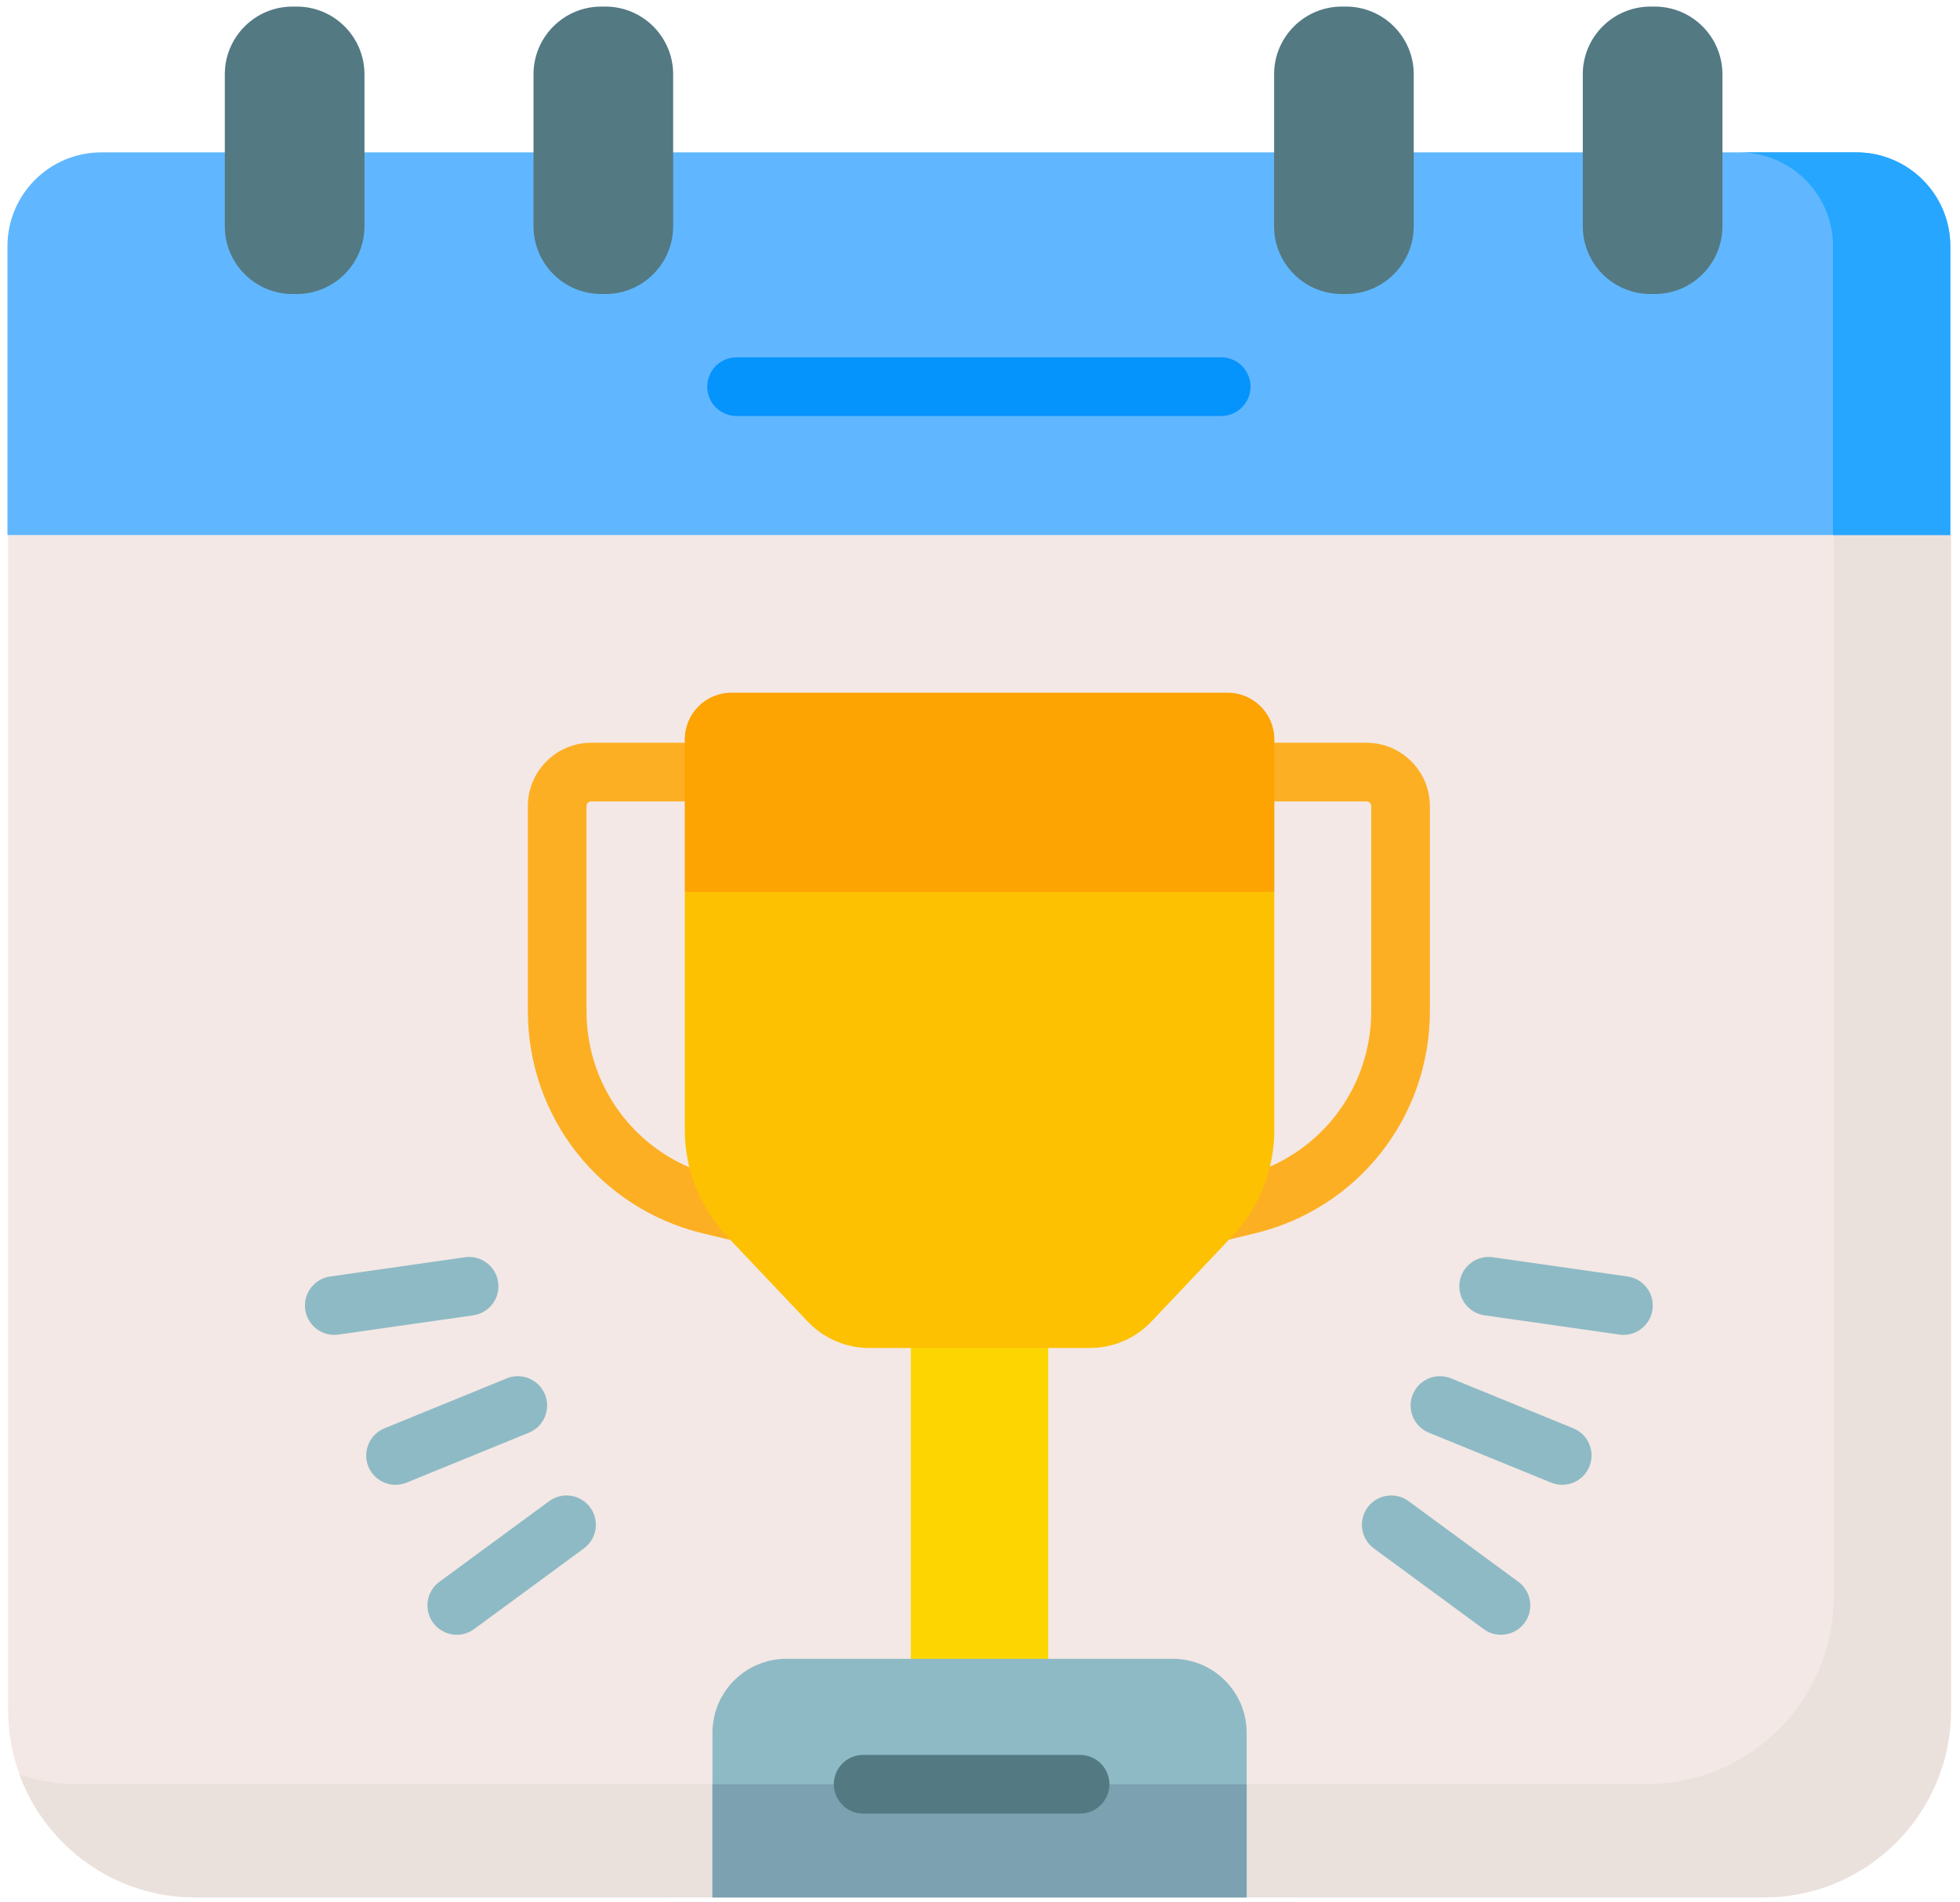 <svg width="204" height="198" viewBox="0 0 204 198" fill="none" xmlns="http://www.w3.org/2000/svg">
<path d="M0.846 55.683V177.989C0.846 188.757 9.575 197.486 20.343 197.486H69.135L101.954 193.416L134.631 197.486H183.564C194.333 197.486 203.062 188.757 203.062 177.989V55.683L102.548 48.852L0.846 55.683Z" fill="#F3E8E5"/>
<path d="M190.855 48.852V166.197C190.855 176.961 182.129 185.688 171.365 185.688H8.13C6 185.688 3.952 185.341 2.033 184.709C4.769 192.166 11.931 197.487 20.336 197.487H74.152L104.799 193.417L129.754 197.487H183.57C194.335 197.487 203.061 188.761 203.061 177.997V55.683L190.855 48.852Z" fill="#EBE1DC"/>
<path d="M193.213 15.859H10.553C5.153 15.859 0.775 20.237 0.775 25.637V55.684H202.991V25.637C202.991 20.237 198.613 15.859 193.213 15.859Z" fill="#60B7FF"/>
<path d="M193.213 15.859H181.007C186.407 15.859 190.784 20.237 190.784 25.637V55.684H202.991V25.637C202.991 20.237 198.613 15.859 193.213 15.859Z" fill="#26A6FE"/>
<path d="M30.88 30.602H30.454C26.558 30.602 23.399 27.444 23.399 23.547V7.738C23.399 3.842 26.557 0.684 30.454 0.684H30.88C34.776 0.684 37.934 3.842 37.934 7.738V23.547C37.934 27.444 34.776 30.602 30.88 30.602Z" fill="#537983"/>
<path d="M63.008 30.602H62.582C58.687 30.602 55.528 27.444 55.528 23.547V7.738C55.528 3.842 58.686 0.684 62.582 0.684H63.008C66.904 0.684 70.063 3.842 70.063 7.738V23.547C70.063 27.444 66.904 30.602 63.008 30.602Z" fill="#537983"/>
<path d="M140.089 30.602H139.663C135.767 30.602 132.609 27.444 132.609 23.547V7.738C132.609 3.842 135.767 0.684 139.663 0.684H140.089C143.985 0.684 147.144 3.842 147.144 7.738V23.547C147.144 27.444 143.986 30.602 140.089 30.602Z" fill="#537983"/>
<path d="M172.218 30.602H171.792C167.896 30.602 164.738 27.444 164.738 23.547V7.738C164.738 3.842 167.896 0.684 171.792 0.684H172.218C176.114 0.684 179.273 3.842 179.273 7.738V23.547C179.273 27.444 176.114 30.602 172.218 30.602Z" fill="#537983"/>
<path d="M80.737 130.097C80.502 130.097 80.263 130.07 80.025 130.013L73.208 128.383C62.452 125.812 54.94 116.292 54.94 105.232V83.909C54.94 80.267 57.902 77.305 61.543 77.305H75.227C76.914 77.305 78.28 78.671 78.28 80.357C78.28 82.043 76.913 83.41 75.227 83.41H61.543C61.268 83.41 61.044 83.633 61.044 83.909V105.232C61.044 113.455 66.63 120.533 74.627 122.445L81.444 124.075C83.084 124.467 84.095 126.114 83.703 127.754C83.368 129.155 82.117 130.097 80.737 130.097Z" fill="#FDAF23"/>
<path d="M123.029 130.097C121.649 130.097 120.398 129.155 120.063 127.754C119.671 126.114 120.682 124.467 122.322 124.075L129.138 122.445C137.135 120.533 142.721 113.455 142.721 105.232V83.909C142.721 83.634 142.498 83.41 142.222 83.41H128.538C126.852 83.41 125.486 82.043 125.486 80.357C125.486 78.671 126.853 77.305 128.538 77.305H142.222C145.864 77.305 148.826 80.267 148.826 83.909V105.232C148.826 116.292 141.314 125.812 130.558 128.383L123.741 130.013C123.503 130.07 123.264 130.097 123.029 130.097Z" fill="#FDAF23"/>
<path d="M34.789 138.934C33.295 138.934 31.989 137.836 31.771 136.313C31.533 134.644 32.693 133.098 34.362 132.86L48.394 130.855C50.059 130.617 51.609 131.776 51.847 133.445C52.086 135.114 50.926 136.661 49.257 136.899L35.225 138.903C35.079 138.924 34.933 138.934 34.789 138.934Z" fill="#8EBAC5"/>
<path d="M41.169 154.54C39.966 154.54 38.825 153.824 38.342 152.641C37.705 151.08 38.453 149.298 40.014 148.66L52.741 143.462C54.301 142.824 56.083 143.573 56.721 145.134C57.359 146.695 56.61 148.476 55.049 149.114L42.322 154.312C41.945 154.467 41.554 154.54 41.169 154.54Z" fill="#8EBAC5"/>
<path d="M47.545 170.147C46.607 170.147 45.681 169.716 45.083 168.902C44.085 167.543 44.376 165.633 45.735 164.634L57.158 156.241C58.516 155.243 60.427 155.535 61.425 156.894C62.423 158.253 62.132 160.163 60.773 161.161L49.35 169.554C48.806 169.954 48.173 170.147 47.545 170.147Z" fill="#8EBAC5"/>
<path d="M168.977 138.933C168.833 138.933 168.687 138.923 168.541 138.902L154.509 136.898C152.84 136.659 151.68 135.113 151.919 133.445C152.157 131.775 153.707 130.62 155.372 130.854L169.404 132.859C171.073 133.097 172.233 134.643 171.994 136.312C171.777 137.835 170.471 138.933 168.977 138.933Z" fill="#8EBAC5"/>
<path d="M162.597 154.539C162.212 154.539 161.821 154.466 161.444 154.312L148.717 149.114C147.156 148.476 146.407 146.694 147.045 145.134C147.683 143.573 149.463 142.824 151.025 143.462L163.752 148.661C165.313 149.298 166.062 151.08 165.424 152.641C164.941 153.824 163.8 154.539 162.597 154.539Z" fill="#8EBAC5"/>
<path d="M156.221 170.147C155.593 170.147 154.96 169.954 154.416 169.554L142.994 161.161C141.635 160.163 141.343 158.253 142.341 156.894C143.339 155.535 145.251 155.243 146.609 156.241L158.031 164.634C159.39 165.633 159.682 167.543 158.684 168.902C158.086 169.716 157.16 170.147 156.221 170.147Z" fill="#8EBAC5"/>
<path d="M127.102 43.296H76.664C74.978 43.296 73.612 41.93 73.612 40.244C73.612 38.558 74.978 37.191 76.664 37.191H127.102C128.788 37.191 130.154 38.558 130.154 40.244C130.154 41.93 128.788 43.296 127.102 43.296Z" fill="#0593FC"/>
<path d="M94.802 115.523H109.105V176.773H94.802V115.523Z" fill="#FDD602"/>
<path d="M122.051 172.648H81.856C77.602 172.648 74.153 176.097 74.153 180.352V197.487H129.754V180.352C129.754 176.098 126.306 172.648 122.051 172.648Z" fill="#8EBAC5"/>
<path d="M74.153 185.707H129.754V197.489H74.153V185.707Z" fill="#7CA1B1"/>
<path d="M71.273 92.819V117.61C71.273 121.741 72.856 125.715 75.697 128.713L84.061 137.542C85.729 139.303 88.047 140.3 90.472 140.3H113.434C115.859 140.3 118.177 139.302 119.846 137.542L128.21 128.713C131.051 125.715 132.634 121.741 132.634 117.61V92.819L101.882 89.793L71.273 92.819Z" fill="#FDC102"/>
<path d="M132.635 92.82V76.955C132.635 74.273 130.46 72.098 127.777 72.098H76.13C73.448 72.098 71.273 74.273 71.273 76.955V92.82H132.635Z" fill="#FDA302"/>
<path d="M112.414 188.757H89.838C88.152 188.757 86.786 187.391 86.786 185.705C86.786 184.019 88.153 182.652 89.838 182.652H112.414C114.101 182.652 115.467 184.019 115.467 185.705C115.467 187.391 114.101 188.757 112.414 188.757Z" fill="#537983"/>
</svg>
